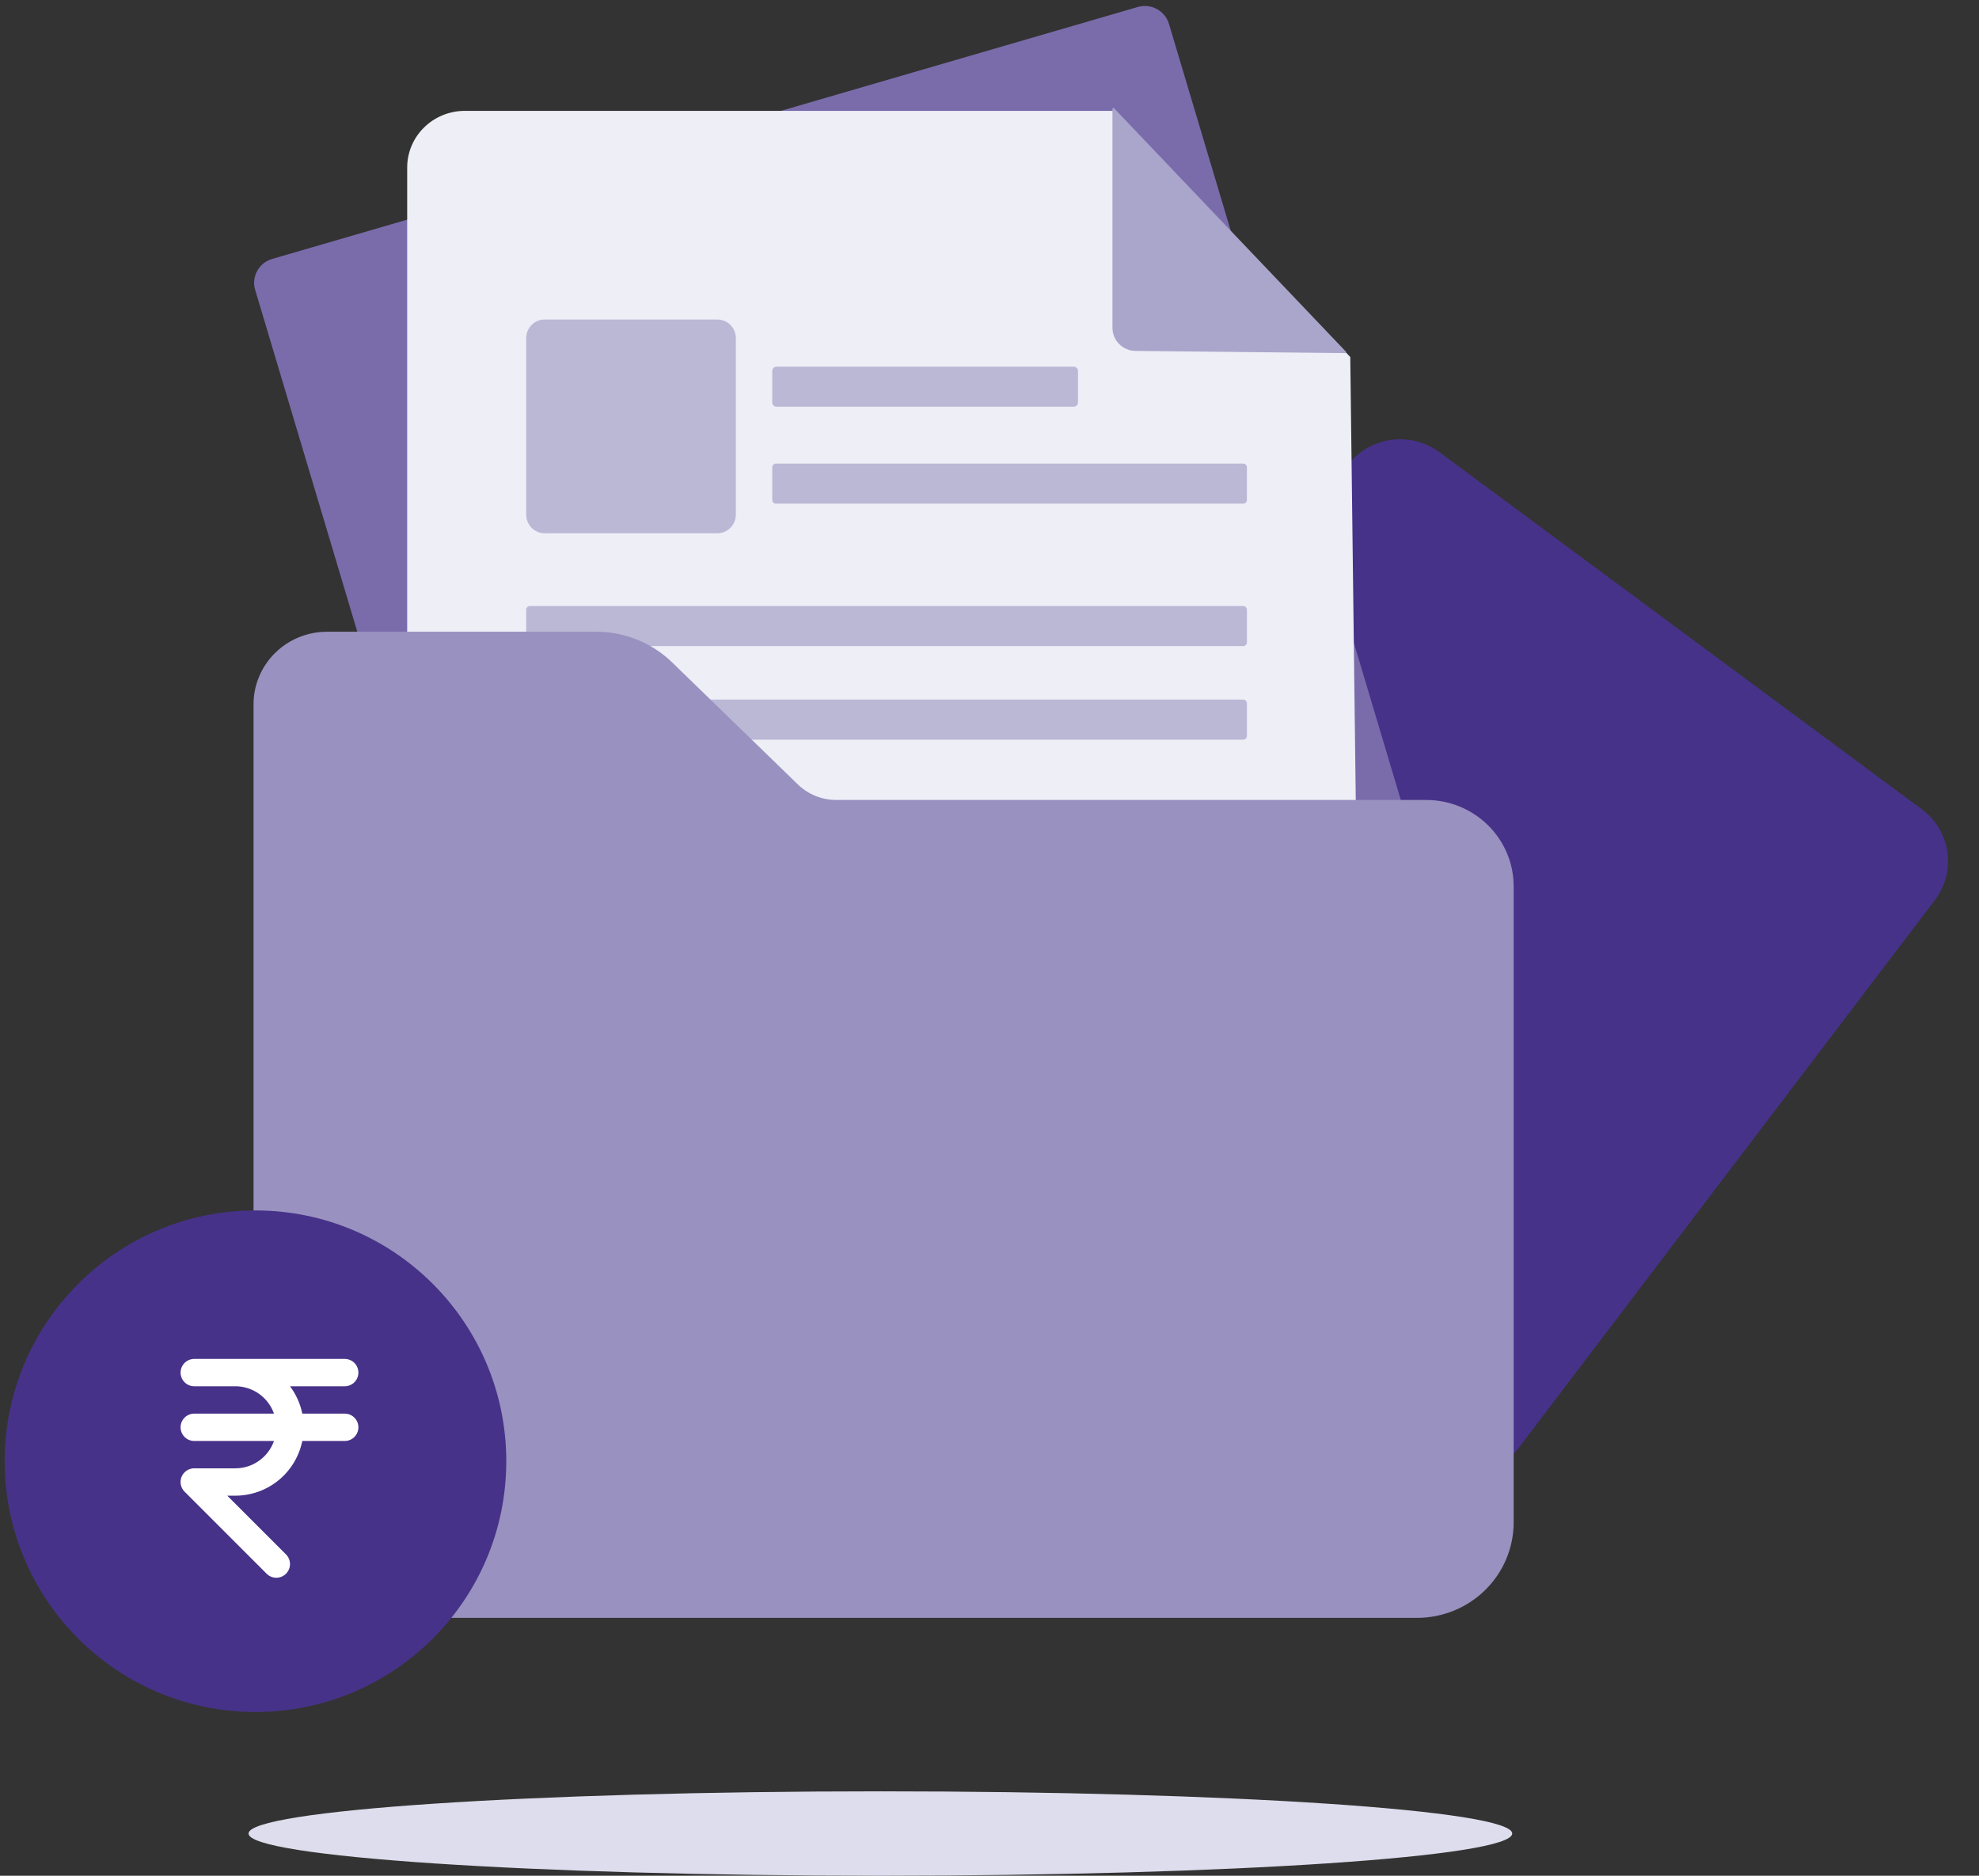 <svg width="211" height="200" viewBox="0 0 211 200" fill="none" xmlns="http://www.w3.org/2000/svg">
<rect x="0" y="0" width="211" height="200" fill="#333333" stroke="none"/>
<path d="M93.867 200C131.072 200 161.233 197.985 161.233 195.5C161.233 193.015 131.072 191 93.867 191C56.661 191 26.5 193.015 26.5 195.5C26.5 197.985 56.661 200 93.867 200Z" fill="#DDDDED"/>
<path d="M204.89 86.278L153.495 48.226C150.396 45.931 145.998 46.551 143.673 49.611L99.235 108.102C96.91 111.162 97.538 115.503 100.638 117.798L152.033 155.85C155.133 158.145 159.53 157.524 161.855 154.464L206.293 95.973C208.618 92.913 207.99 88.572 204.89 86.278Z" fill="#473289"/>
<path d="M121.299 0.747L29.017 27.611C27.597 28.024 26.785 29.496 27.204 30.898L63.77 153.31C64.189 154.712 65.68 155.513 67.1 155.1L159.382 128.236C160.803 127.823 161.615 126.351 161.196 124.949L124.63 2.537C124.211 1.135 122.72 0.334 121.299 0.747Z" fill="#7A6CAB"/>
<path d="M49.562 11.82H118.827L143.966 38.067L145.212 138.713C145.222 139.518 145.068 140.316 144.76 141.061C144.451 141.806 143.994 142.483 143.416 143.053C142.837 143.622 142.148 144.072 141.39 144.376C140.632 144.681 139.82 144.833 139.001 144.825L49.499 143.912C47.878 143.894 46.33 143.249 45.191 142.117C44.052 140.985 43.413 139.457 43.414 137.866V17.858C43.414 16.257 44.062 14.721 45.215 13.589C46.368 12.457 47.932 11.82 49.562 11.82Z" fill="#EDEEF6"/>
<path d="M76.5 34.07H58.057C56.977 34.07 56.102 34.963 56.102 36.064V54.863C56.102 55.964 56.977 56.856 58.057 56.856H76.5C77.581 56.856 78.456 55.964 78.456 54.863V36.064C78.456 34.963 77.581 34.07 76.5 34.07Z" fill="#BBB8D6"/>
<path d="M114.479 39.094H82.793C82.54 39.094 82.336 39.302 82.336 39.56V42.901C82.336 43.158 82.54 43.367 82.793 43.367H114.479C114.731 43.367 114.936 43.158 114.936 42.901V39.56C114.936 39.302 114.731 39.094 114.479 39.094Z" fill="#BBB8D6"/>
<path d="M132.552 49.43H82.729C82.512 49.43 82.336 49.609 82.336 49.83V53.302C82.336 53.523 82.512 53.703 82.729 53.703H132.552C132.769 53.703 132.945 53.523 132.945 53.302V49.83C132.945 49.609 132.769 49.43 132.552 49.43Z" fill="#BBB8D6"/>
<path d="M132.553 64.617H56.495C56.278 64.617 56.102 64.797 56.102 65.018V68.489C56.102 68.711 56.278 68.89 56.495 68.89H132.553C132.77 68.89 132.946 68.711 132.946 68.489V65.018C132.946 64.797 132.77 64.617 132.553 64.617Z" fill="#BBB8D6"/>
<path d="M132.553 74.594H56.495C56.278 74.594 56.102 74.773 56.102 74.995V78.466C56.102 78.687 56.278 78.867 56.495 78.867H132.553C132.77 78.867 132.946 78.687 132.946 78.466V74.995C132.946 74.773 132.77 74.594 132.553 74.594Z" fill="#BBB8D6"/>
<path d="M118.61 11.611V34.953C118.607 35.602 118.866 36.225 119.328 36.687C119.79 37.149 120.419 37.411 121.076 37.416L143.447 37.648C143.463 37.648 143.479 37.643 143.493 37.634C143.507 37.625 143.518 37.612 143.524 37.597C143.531 37.582 143.533 37.566 143.53 37.55C143.528 37.534 143.521 37.519 143.51 37.506L118.784 11.546C118.772 11.529 118.754 11.517 118.734 11.512C118.714 11.506 118.692 11.507 118.672 11.514C118.653 11.521 118.636 11.535 118.625 11.552C118.613 11.57 118.608 11.59 118.61 11.611Z" fill="#AAA5CB"/>
<path d="M34.846 67.359H63.573C66.599 67.359 69.503 68.532 71.66 70.626L85.061 83.634C86.157 84.7 87.634 85.297 89.172 85.297H152.058C154.532 85.297 156.904 86.267 158.654 87.994C160.403 89.721 161.386 92.063 161.386 94.505V162.325C161.386 165.025 160.299 167.614 158.365 169.524C156.431 171.433 153.808 172.505 151.073 172.505H38.49C35.451 172.505 32.536 171.314 30.387 169.192C28.238 167.071 27.031 164.194 27.031 161.194V75.097C27.031 73.049 27.854 71.084 29.319 69.633C30.784 68.183 32.771 67.365 34.846 67.359Z" fill="#9991BF"/>
<path d="M27.24 182.542C42.008 182.542 53.979 170.57 53.979 155.802C53.979 141.034 42.008 129.062 27.24 129.062C12.472 129.062 0.5 141.034 0.5 155.802C0.5 170.57 12.472 182.542 27.24 182.542Z" fill="#473289"/>
<path d="M36.753 146.352H20.711H25.086C26.633 146.352 28.117 146.966 29.211 148.06C30.305 149.154 30.919 150.638 30.919 152.185C30.919 153.732 30.305 155.216 29.211 156.31C28.117 157.404 26.633 158.018 25.086 158.018H20.711L29.461 166.768M20.711 152.185H36.753" stroke="white" stroke-width="2.917" stroke-linecap="round" stroke-linejoin="round"/>
</svg>
